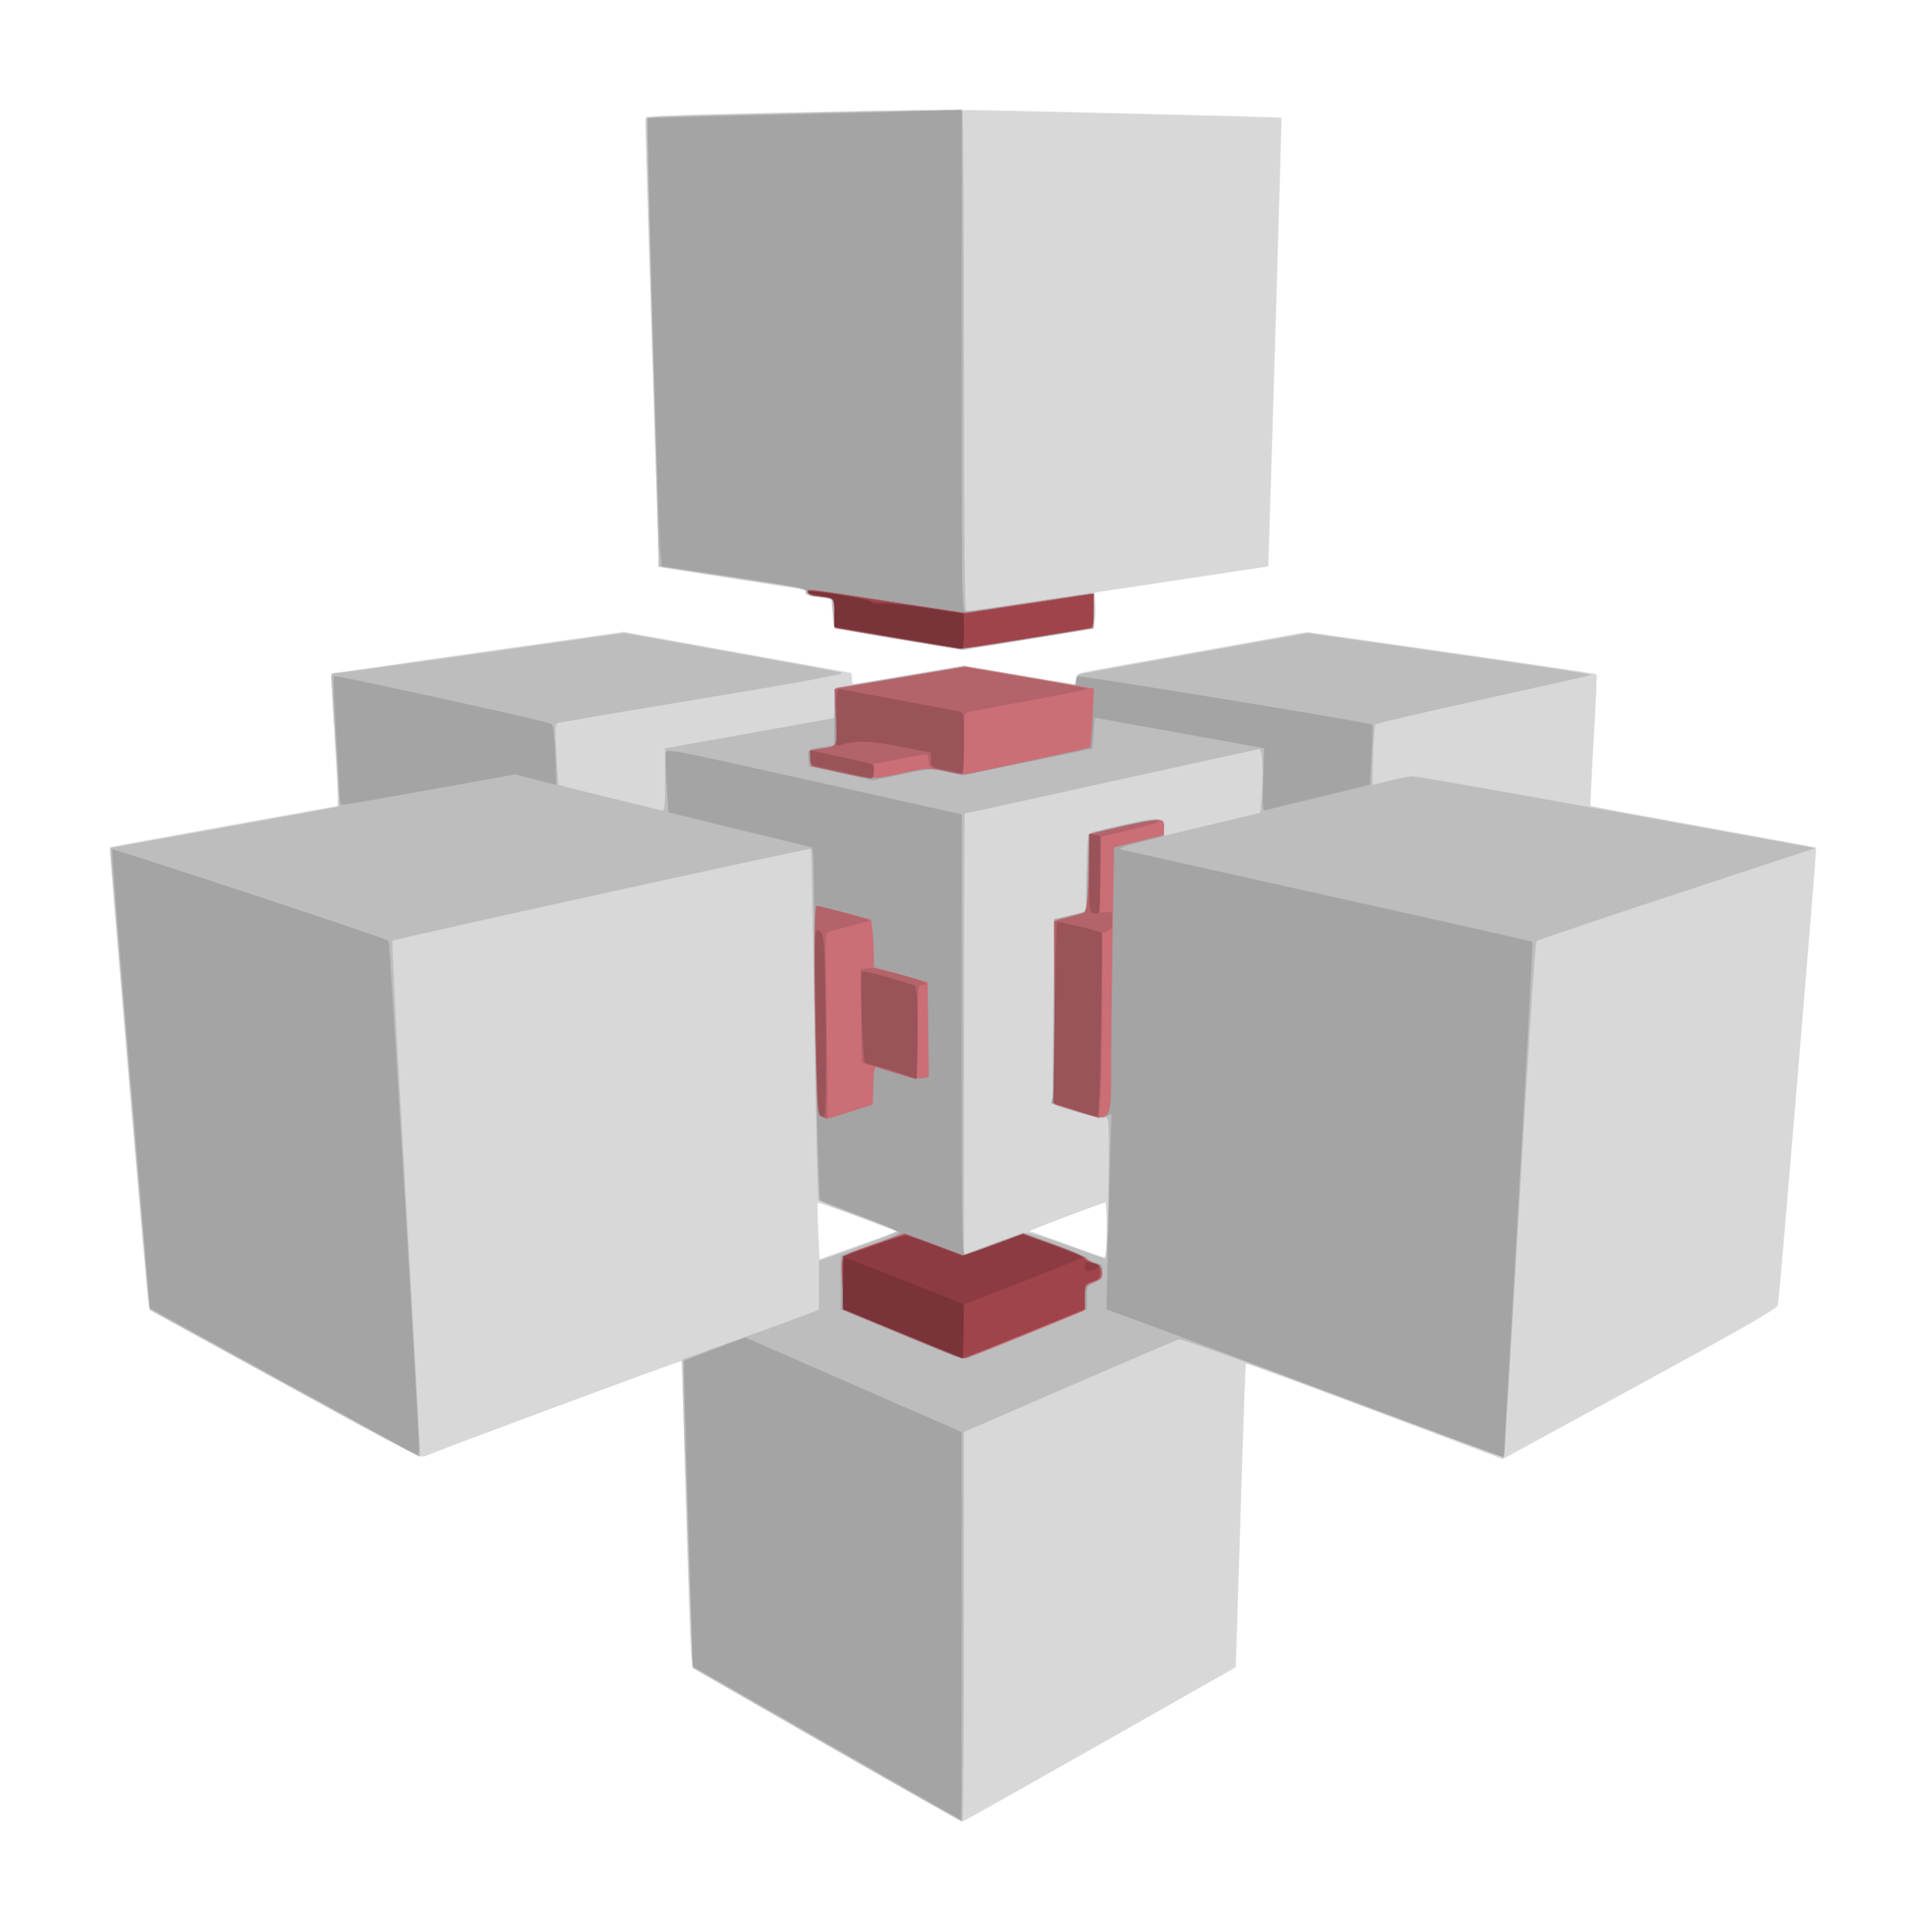<?xml version="1.0" encoding="UTF-8" standalone="no"?>
<!-- Created with Inkscape (http://www.inkscape.org/) -->

<svg
   xmlns:dc="http://purl.org/dc/elements/1.1/"
   xmlns:cc="http://creativecommons.org/ns#"
   xmlns:rdf="http://www.w3.org/1999/02/22-rdf-syntax-ns#"
   xmlns:svg="http://www.w3.org/2000/svg"
   xmlns="http://www.w3.org/2000/svg"
   xmlns:sodipodi="http://sodipodi.sourceforge.net/DTD/sodipodi-0.dtd"
   xmlns:inkscape="http://www.inkscape.org/namespaces/inkscape"
   version="1.1"
   id="svg869"
   width="876.534"
   height="879.203"
   viewBox="0 0 876.534 879.203"
   sodipodi:docname="icon.svg"
   inkscape:version="0.92.3 (2405546, 2018-03-11)">
  <defs
     id="defs873" />
  <sodipodi:namedview
     pagecolor="#ffffff"
     bordercolor="#666666"
     borderopacity="1"
     objecttolerance="10"
     gridtolerance="10"
     guidetolerance="10"
     inkscape:pageopacity="0"
     inkscape:pageshadow="2"
     inkscape:window-width="1920"
     inkscape:window-height="1145"
     id="namedview871"
     showgrid="false"
     fit-margin-top="50"
     fit-margin-left="50"
     fit-margin-right="50"
     fit-margin-bottom="50"
     inkscape:zoom="1.0723026"
     inkscape:cx="308.58466"
     inkscape:cy="383.34212"
     inkscape:window-x="1280"
     inkscape:window-y="27"
     inkscape:window-maximized="1"
     inkscape:current-layer="svg869" />
  <g
     id="g929"
     transform="translate(-89.551,18.946)">
    <path
       style="fill:#d8d8d9"
       d="m 465.747,775.344 -61,-34.973 -0.674,-6.761 c -0.371,-3.719 -1.441,-35.111 -2.378,-69.761 -0.937,-34.65 -1.835,-63.151 -1.995,-63.336 -0.308,-0.355 -112.168,41.174 -116.467,43.24 -2.336,1.122 -6.876,-1.19 -64,-32.595 l -61.485,-33.803 -0.777,-4.753 c -0.942,-5.76 -17.83,-205.479 -17.411,-205.899 0.163,-0.163 23.559,-4.47 51.992,-9.571 l 51.696,-9.275 0.007,-5.004 c 0.004,-2.752 -0.714,-16.174 -1.595,-29.826 -0.881,-13.652 -1.424,-25 -1.207,-25.217 0.217,-0.217 30.214,-4.617 66.658,-9.777 l 66.263,-9.381 51.687,9.342 c 28.428,5.138 51.799,9.345 51.937,9.348 0.138,0.004 0.25,1.132 0.25,2.507 0,1.375 0.338,2.513 0.75,2.529 0.412,0.016 11.894,-1.866 25.514,-4.183 l 24.764,-4.211 24.736,4.194 c 13.605,2.307 25.074,4.189 25.486,4.183 0.412,-0.006 0.75,-1.083 0.75,-2.393 0,-2.218 0.636,-2.496 9.25,-4.039 5.088,-0.911 28.731,-5.157 52.542,-9.435 l 43.292,-7.778 65.698,9.39 c 36.134,5.165 65.894,9.586 66.133,9.826 0.239,0.239 -0.358,13.742 -1.328,30.006 -0.97,16.264 -1.611,29.719 -1.425,29.901 0.186,0.182 23.288,4.471 51.338,9.531 28.05,5.06 51.15,9.338 51.332,9.506 0.373,0.343 -16.702,204.755 -17.386,208.127 -0.341,1.682 -14.085,9.586 -62.86,36.149 l -62.424,33.995 -58.23,-21.917 c -32.026,-12.054 -58.404,-21.742 -58.617,-21.529 -0.213,0.213 -1.32,31.384 -2.459,69.268 -1.139,37.884 -2.135,68.91 -2.214,68.946 -0.078,0.036 -27.592,15.649 -61.142,34.696 -33.55,19.046 -61.675,34.872 -62.5,35.168 -0.863,0.31 -27.39,-14.305 -62.5,-34.435 z m 28.5,-232.482 3.5,-1.292 -2.5,-0.966 c -15.722,-6.076 -33.212,-12.375 -33.516,-12.072 -0.21,0.21 -0.113,6.067 0.215,13.015 l 0.597,12.633 14.102,-5.013 c 7.756,-2.757 15.677,-5.594 17.602,-6.305 z m 99,-2.013 c 0,-6.875 -0.338,-12.495 -0.75,-12.489 -0.998,0.014 -34.892,12.872 -34.25,12.993 0.275,0.052 7.7,2.73 16.5,5.953 8.8,3.222 16.562,5.9 17.25,5.951 0.938,0.069 1.25,-3.025 1.25,-12.408 z M 498.774,272.096 c -15.914,-2.652 -29.118,-5.005 -29.342,-5.229 -0.224,-0.224 -0.64,-3.319 -0.926,-6.879 l -0.52,-6.473 -5.87,-0.681 c -4.044,-0.469 -5.87,-1.117 -5.87,-2.083 0,-0.771 -0.214,-1.402 -0.476,-1.402 -1.478,0 -65.929,-10.072 -66.203,-10.345 -0.26,-0.26 -6.317,-195.034 -6.32,-203.233 -8.4e-4,-2.068 0.321,-2.085 62.749,-3.462 34.513,-0.761 70.4,-1.312 79.75,-1.225 20.96,0.197 146.822,3.226 147.032,3.539 0.121,0.18 -4.498,157.354 -5.738,195.227 l -0.295,9 -39.5,5.953 -39.5,5.953 0.35,4.854 c 0.193,2.67 0.067,6.365 -0.279,8.211 -0.721,3.845 3.521,2.779 -37.59,9.445 l -22.519,3.651 z"
       id="path947"
       inkscape:connector-curvature="0" />
    <path
       style="fill:#bdbdbe"
       d="m 466.247,775.309 c -33.275,-19.171 -60.828,-34.992 -61.228,-35.158 -0.564,-0.234 -4.754,-120.464 -4.768,-136.84 l -0.003,-3.538 14.75,-5.294 c 25.65,-9.207 31.553,-11.353 39.5,-14.367 l 7.75,-2.939 0.004,-11.162 0.004,-11.162 18.05,-6.396 c 9.928,-3.518 17.688,-6.708 17.246,-7.09 -0.442,-0.382 -8.454,-3.521 -17.804,-6.977 -9.35,-3.456 -17.306,-6.565 -17.681,-6.91 -0.375,-0.345 -1.221,-36.403 -1.881,-80.128 -0.66,-43.725 -1.376,-79.697 -1.591,-79.939 -0.475,-0.532 -189.59,41.024 -190.466,41.853 -0.34,0.322 2.432,53.235 6.161,117.585 3.729,64.35 6.64,117.142 6.47,117.315 -0.216,0.22 -120.882,-65.647 -123.231,-67.268 -0.217,-0.15 -16.995,-197.034 -17.511,-205.485 l -0.271,-4.438 51.916,-9.311 c 28.554,-5.121 52.027,-9.424 52.162,-9.562 0.136,-0.138 -0.602,-13.301 -1.638,-29.251 -1.037,-15.95 -1.897,-29.562 -1.912,-30.25 -0.015,-0.688 0.985,-1.245 2.222,-1.239 1.238,0.006 31.212,-4.091 66.61,-9.103 l 64.36,-9.114 48.14,8.659 c 26.477,4.762 49.47,8.995 51.096,9.405 2.137,0.539 -15.039,3.729 -62,11.514 -35.726,5.922 -65.795,11.008 -66.821,11.302 -1.749,0.501 -1.82,1.382 -1.145,14.18 0.396,7.505 0.888,13.823 1.093,14.04 0.205,0.217 10.395,2.817 22.645,5.778 12.25,2.961 23.06,5.627 24.023,5.923 1.611,0.496 1.75,-0.608 1.75,-13.87 v -14.409 l 38.461,-6.894 38.461,-6.894 0.289,-6.931 0.289,-6.931 29.114,-4.893 29.114,-4.893 25.636,4.394 25.636,4.394 v -2.267 c 0,-1.294 0.751,-2.491 1.75,-2.789 0.963,-0.287 24.684,-4.624 52.714,-9.639 l 50.964,-9.117 65.31,9.313 c 35.92,5.122 64.745,9.502 64.055,9.732 -0.69,0.23 -22.968,5.213 -49.506,11.073 -26.538,5.86 -48.596,10.999 -49.019,11.42 -0.725,0.722 -1.793,27.623 -1.095,27.587 0.18,-0.009 3.702,-0.902 7.827,-1.983 4.125,-1.081 8.85,-1.954 10.5,-1.939 1.65,0.015 43.5,7.369 93,16.341 l 90,16.314 -63,20.747 c -34.65,11.411 -63.434,21.156 -63.965,21.656 -0.531,0.5 -3.969,53.354 -7.642,117.453 -3.672,64.099 -6.938,116.804 -7.256,117.122 -0.318,0.318 -33.254,-11.676 -73.19,-26.654 -43.342,-16.255 -73.411,-27.023 -74.596,-26.713 -1.091,0.285 -23.554,9.886 -49.918,21.335 l -47.933,20.816 v 88.76 c 0,48.818 -0.338,88.718 -0.75,88.668 -0.412,-0.051 -27.975,-15.777 -61.25,-34.948 z M 594.135,512.531 c 0.11,-22.95 0.08,-23.307 -1.904,-22.677 -1.925,0.611 -21.583,-4.82 -23.271,-6.429 -0.433,-0.413 -0.474,-19.453 -0.092,-42.312 l 0.695,-41.562 7.092,-1.851 7.092,-1.851 0.273,-17.69 c 0.243,-15.767 0.461,-17.742 2,-18.172 0.95,-0.265 7.802,-1.905 15.227,-3.643 15.957,-3.736 19.005,-3.389 18.204,2.071 -0.441,3.004 -0.303,3.192 1.911,2.608 1.312,-0.347 11.243,-2.747 22.068,-5.335 l 19.682,-4.704 0.64,-7.067 c 0.352,-3.887 0.495,-10.442 0.318,-14.567 -0.256,-5.979 -0.626,-7.456 -1.821,-7.282 -0.825,0.12 -31.152,6.758 -67.394,14.75 -36.242,7.992 -66.054,14.532 -66.25,14.532 -0.196,0 -0.356,45.174 -0.356,100.386 v 100.386 l 13.201,-4.958 c 7.26,-2.727 14.348,-4.968 15.75,-4.979 1.402,-0.011 9.974,2.671 19.049,5.962 l 16.5,5.983 0.638,-9.139 c 0.351,-5.027 0.688,-19.632 0.75,-32.457 z M 498.568,272.061 c -15.801,-2.633 -28.912,-4.971 -29.136,-5.194 -0.224,-0.224 -0.64,-3.319 -0.926,-6.879 l -0.52,-6.473 -5.87,-0.681 c -3.887,-0.451 -5.87,-1.132 -5.87,-2.016 0,-1.832 0.419,-1.748 -35.25,-7.1 l -31.75,-4.765 -0.025,-5.552 c -0.014,-3.054 -1.327,-48.976 -2.919,-102.05 -1.592,-53.074 -2.707,-96.685 -2.478,-96.913 0.526,-0.526 142.658,-3.824 143.672,-3.334 0.412,0.199 0.75,51.636 0.75,114.304 0,73.117 0.348,113.941 0.972,113.941 1.173,0 53.79,-7.879 56.278,-8.427 1.557,-0.343 1.75,0.527 1.75,7.873 v 8.259 l -29.975,4.898 -29.975,4.898 z"
       id="path945"
       inkscape:connector-curvature="0" />
    <path
       style="fill:#a4a4a4"
       d="m 465.716,774.406 -60.969,-34.942 -2.07,-69.308 c -1.138,-38.119 -1.968,-69.453 -1.844,-69.631 0.124,-0.177 6.442,-2.666 14.04,-5.531 l 13.814,-5.208 49.272,21.531 49.272,21.531 0.008,88.25 c 0.004,48.538 -0.119,88.25 -0.273,88.25 -0.154,0 -27.717,-15.724 -61.25,-34.942 z M 699.145,616.531 c -40.481,-15.225 -80.905,-30.349 -89.83,-33.609 l -16.228,-5.927 0.588,-26.073 c 0.323,-14.34 0.845,-34.327 1.159,-44.415 l 0.571,-18.343 -2.329,0.75 c -3.333,1.073 -3.299,1.079 -14.691,-2.467 l -10.362,-3.225 0.612,-3.061 c 0.337,-1.684 0.612,-20.516 0.612,-41.851 v -38.79 l 7.368,-1.737 7.368,-1.737 0.478,-17.36 c 0.263,-9.548 0.749,-17.632 1.081,-17.963 1.353,-1.353 28.399,-7.161 31.009,-6.659 2.523,0.485 2.773,0.896 2.5,4.114 l -0.303,3.575 -10.5,2.627 c -7.102,1.777 -9.853,2.833 -8.5,3.263 1.1,0.35 43.579,9.868 94.397,21.152 50.818,11.284 92.582,20.701 92.809,20.927 0.227,0.227 -2.542,51.873 -6.152,114.77 -3.61,62.897 -6.562,115.595 -6.559,117.108 0.003,1.512 -0.332,2.719 -0.745,2.682 -0.412,-0.037 -33.871,-12.525 -74.352,-27.75 z M 218.266,609.814 157.785,576.437 148.937,472.305 c -4.866,-57.273 -8.616,-104.365 -8.332,-104.649 0.536,-0.536 124.627,40.463 125.812,41.567 0.538,0.502 13.863,223.795 13.836,231.875 -0.004,1.238 -0.345,2.214 -0.757,2.171 -0.412,-0.043 -27.966,-15.099 -61.231,-33.456 z m 299.481,-13.902 c -5.5,-2.293 -17.988,-7.462 -27.75,-11.487 l -17.75,-7.319 v -12.266 -12.266 l 13.536,-4.756 c 7.445,-2.616 13.381,-5.221 13.191,-5.789 -0.189,-0.568 -8.287,-4.01 -17.994,-7.648 -9.707,-3.639 -17.841,-6.822 -18.075,-7.074 -0.889,-0.958 -2.722,-77.13 -2.765,-114.958 -0.025,-21.725 -0.27,-40.877 -0.545,-42.56 l -0.499,-3.06 -32.674,-7.957 -32.674,-7.957 -0.764,-12.483 c -0.42,-6.866 -0.645,-13.431 -0.5,-14.588 0.255,-2.031 2.629,-1.576 67.514,12.926 l 67.25,15.031 v 100.431 c 0,95.249 0.09,100.395 1.75,99.731 0.963,-0.385 7.254,-2.728 13.981,-5.207 l 12.231,-4.507 14.269,5.178 c 7.848,2.848 14.609,5.783 15.025,6.522 0.416,0.739 2.103,1.64 3.75,2.002 2.611,0.573 2.994,1.094 2.994,4.065 0,2.949 -0.471,3.604 -3.5,4.87 -3.391,1.417 -3.5,1.632 -3.5,6.893 v 5.43 l -25.968,10.634 c -14.283,5.849 -26.995,11.018 -28.25,11.487 -1.727,0.646 -4.712,-0.16 -12.282,-3.316 z m 146.68,-259.92 0.433,-14.391 -38.556,-6.952 -38.556,-6.952 -0.5,7.033 -0.5,7.033 -29.5,6.115 -29.5,6.115 -7.5,-1.6 c -7.378,-1.574 -7.712,-1.556 -20.5,1.124 l -13,2.724 -14.5,-3.214 -14.5,-3.214 -0.305,-3.646 c -0.335,-3.996 -0.138,-4.135 7.555,-5.331 l 4.25,-0.661 V 307.28 c 0,-12.578 0.055,-12.903 2.25,-13.316 1.238,-0.233 14.625,-2.472 29.75,-4.975 l 27.5,-4.552 23,3.933 c 12.65,2.163 24.012,4.177 25.25,4.475 1.753,0.423 2.25,0.109 2.25,-1.418 0,-1.078 0.419,-2.219 0.931,-2.535 0.9,-0.556 133.056,21.11 133.898,21.952 0.23,0.23 0.092,6.485 -0.305,13.901 l -0.722,13.483 -23.151,5.597 c -12.733,3.078 -23.77,5.813 -24.527,6.077 -1.14,0.398 -1.302,-1.993 -0.944,-13.911 z m -420.171,9.607 c 0.005,-0.963 -0.738,-14.019 -1.652,-29.015 -0.913,-14.996 -1.409,-27.517 -1.101,-27.825 0.619,-0.619 97.143,20.602 99.05,21.776 0.787,0.484 1.364,5.349 1.693,14.276 0.275,7.448 0.5,13.531 0.5,13.519 0,-0.012 -4.217,-1.105 -9.371,-2.428 l -9.371,-2.406 -38.384,6.926 c -21.111,3.809 -39.056,6.926 -39.879,6.926 -0.822,0 -1.491,-0.787 -1.486,-1.75 z m 252.241,-74.085 -27.25,-4.61 v -6.309 c 0,-7.003 0.038,-6.963 -7.65,-8.101 -3.444,-0.51 -4.819,-1.16 -4.743,-2.243 0.088,-1.246 -5.952,-2.437 -33,-6.509 l -33.107,-4.985 -0.717,-6.454 c -0.824,-7.418 -6.271,-196.814 -5.676,-197.365 0.216,-0.2 22.893,-0.865 50.393,-1.478 27.5,-0.613 59.562,-1.402 71.25,-1.753 l 21.25,-0.639 V 145.208 c 0,113.871 0.005,114.141 2.021,114.141 1.112,0 13.814,-1.8 28.226,-4 14.413,-2.2 27.003,-4 27.979,-4 1.548,0 1.774,1.001 1.774,7.865 v 7.865 l -28.75,4.648 c -15.812,2.556 -30.1,4.592 -31.75,4.523 -1.65,-0.069 -15.262,-2.2 -30.25,-4.736 z"
       id="path943"
       inkscape:connector-curvature="0" />
    <path
       style="fill:#cb6e76"
       d="m 500.43,588.42 c -14.474,-5.98 -26.45,-11.029 -26.611,-11.221 -0.162,-0.192 -0.565,-5.63 -0.895,-12.084 -0.706,-13.781 -2.405,-11.818 15.83,-18.287 l 12.425,-4.408 13.578,5.114 13.578,5.114 13.443,-5.021 13.443,-5.021 13.764,4.912 c 7.57,2.702 14.214,5.496 14.764,6.209 0.55,0.713 2.35,1.742 4,2.286 2.338,0.771 3.067,1.661 3.304,4.032 0.272,2.721 -0.12,3.212 -3.699,4.645 -3.95,1.58 -4.007,1.677 -4.304,7.296 l -0.301,5.695 -26.436,10.834 c -14.54,5.959 -27.14,10.821 -28,10.805 -0.86,-0.016 -13.407,-4.921 -27.881,-10.9 z m -36.77,-99.042 c -2.018,-0.816 -2.109,-1.723 -2.748,-27.187 -0.987,-39.332 -0.84,-68.842 0.343,-68.842 0.554,0 6.349,1.41 12.876,3.132 l 11.869,3.133 0.615,5.117 c 0.338,2.815 0.619,7.688 0.624,10.829 l 0.009,5.711 3.75,1.04 c 2.062,0.572 7.575,2.098 12.25,3.39 l 8.5,2.35 0.269,21.535 0.269,21.535 -2.562,0.643 c -1.588,0.398 -5.684,-0.334 -10.769,-1.924 -4.514,-1.412 -8.976,-2.8 -9.917,-3.085 -1.509,-0.456 -1.744,0.516 -2,8.258 l -0.29,8.776 -10,3.21 c -11.429,3.668 -10.371,3.476 -13.087,2.377 z m 116.087,-2.51 -10,-3.137 v -41.877 -41.877 l 6.825,-1.723 c 3.754,-0.947 7.07,-1.967 7.368,-2.265 0.298,-0.298 0.778,-8.377 1.065,-17.952 l 0.523,-17.41 13.609,-3.16 c 7.485,-1.738 15.072,-3.151 16.859,-3.139 3.026,0.019 3.25,0.256 3.25,3.422 v 3.401 l -11.34,2.766 -11.34,2.766 -0.66,40.497 c -0.363,22.273 -0.66,49.368 -0.66,60.211 0,24.816 0.304,24.435 -15.5,19.477 z m -108.5,-154.416 -12.5,-2.71 -0.305,-3.599 c -0.299,-3.535 -0.228,-3.611 4,-4.27 8.794,-1.369 8.179,-0.165 7.486,-14.639 -0.339,-7.087 -0.294,-12.886 0.101,-12.887 0.395,-8.7e-4 13.767,-2.234 29.717,-4.962 l 29,-4.961 26,4.445 c 14.3,2.445 27.511,4.707 29.358,5.028 l 3.358,0.583 -0.719,13.184 c -0.396,7.251 -0.875,13.353 -1.066,13.559 -0.191,0.206 -13.078,3.061 -28.639,6.344 l -28.292,5.969 -8.5,-1.549 c -8.269,-1.507 -8.799,-1.483 -19.5,0.881 -13.417,2.964 -13.94,2.957 -29.5,-0.417 z m 26,-60.988 -27.5,-4.669 -0.294,-6.668 -0.294,-6.668 -4.706,-0.629 c -6.082,-0.813 -7.206,-1.195 -7.206,-2.449 0,-1.37 -2.938,-1.719 36.528,4.34 l 34.989,5.371 28.492,-4.351 c 15.67,-2.393 28.848,-4.36 29.284,-4.371 0.436,-0.011 0.661,3.455 0.5,7.702 l -0.292,7.722 -29,4.746 c -15.95,2.61 -29.9,4.712 -31,4.67 -1.1,-0.042 -14.375,-2.177 -29.5,-4.745 z"
       id="path941"
       inkscape:connector-curvature="0" />
    <path
       style="fill:#b3636a"
       d="m 500.43,588.42 c -14.474,-5.98 -26.45,-11.029 -26.611,-11.221 -0.162,-0.192 -0.565,-5.63 -0.895,-12.084 -0.706,-13.781 -2.405,-11.818 15.83,-18.287 l 12.425,-4.408 13.578,5.114 13.578,5.114 13.443,-5.021 13.443,-5.021 13.738,4.926 c 7.556,2.709 14.065,5.454 14.464,6.1 0.399,0.645 2.21,1.671 4.025,2.278 2.496,0.836 3.378,1.765 3.621,3.816 0.277,2.339 -0.237,2.945 -3.74,4.417 -4.053,1.703 -4.061,1.716 -4.071,7.264 l -0.01,5.558 -27.427,11.192 c -15.085,6.156 -27.797,11.179 -28.25,11.164 -0.453,-0.016 -12.666,-4.921 -27.14,-10.9 z m -36.77,-99.042 c -2.018,-0.816 -2.109,-1.723 -2.748,-27.187 -0.975,-38.882 -0.837,-68.842 0.318,-68.842 1.301,0 23.354,6.003 23.84,6.49 0.357,0.357 -2.091,1.081 -12.074,3.569 -2.337,0.583 -5.095,1.306 -6.127,1.608 -1.813,0.53 -1.852,1.993 -1.139,42.94 0.406,23.316 0.576,42.364 0.377,42.329 -0.199,-0.035 -1.301,-0.443 -2.449,-0.908 z m 116.087,-2.548 -10,-3.099 -0.261,-41.617 -0.261,-41.617 5.761,-1.631 c 3.168,-0.897 6.484,-1.84 7.368,-2.096 1.944,-0.563 2.875,-8.606 2.885,-24.929 l 0.007,-11.007 13.75,-3.246 c 13.441,-3.173 19.337,-3.996 17.836,-2.489 -0.411,0.412 -6.449,2.107 -13.417,3.765 l -12.669,3.015 -0.274,17.309 -0.274,17.309 2.774,-0.325 c 2.624,-0.307 2.774,-0.108 2.774,3.675 0,3.189 -0.456,4.2 -2.25,4.987 l -2.25,0.987 -0.117,32.513 c -0.065,17.882 -0.402,36.806 -0.75,42.053 l -0.633,9.54 -10,-3.099 z m -86,-18.43 -12,-3.709 -0.27,-21.147 -0.27,-21.147 2.621,-0.658 c 1.675,-0.42 6.934,0.537 14.569,2.652 11.407,3.16 15.364,4.958 10.908,4.958 -2.015,0 -2.059,0.461 -2.059,21.5 0,11.825 -0.338,21.446 -0.75,21.38 -0.412,-0.066 -6.15,-1.789 -12.75,-3.829 z m -22.5,-135.947 -12.5,-2.71 -0.304,-3.595 -0.304,-3.595 4.852,-0.667 c 7.82,-1.076 7.657,-0.729 6.946,-14.76 l -0.629,-12.411 29.388,-4.988 29.388,-4.988 28.179,4.736 c 15.498,2.605 28.34,4.897 28.537,5.094 0.197,0.197 -11.434,2.523 -25.847,5.168 -14.413,2.645 -27.218,5.039 -28.455,5.32 -2.201,0.499 -2.25,0.813 -2.25,14.402 0,10.46 -0.309,13.886 -1.25,13.867 -1.101,-0.021 -5.102,-0.823 -12.5,-2.503 -1.716,-0.39 -2.25,-1.219 -2.25,-3.492 0,-1.64 -0.531,-2.981 -1.181,-2.981 -0.65,0 -6.275,0.993 -12.5,2.206 l -11.319,2.206 v 3.294 c 0,3.987 0.5,3.974 -16,0.397 z m 26,-60.988 -27.5,-4.669 -0.294,-6.668 -0.294,-6.668 -4.706,-0.629 c -6.082,-0.813 -7.206,-1.195 -7.206,-2.449 0,-1.37 -2.938,-1.719 36.528,4.34 l 34.989,5.371 28.492,-4.351 c 15.67,-2.393 28.848,-4.36 29.284,-4.371 0.436,-0.011 0.661,3.455 0.5,7.702 l -0.292,7.722 -29,4.746 c -15.95,2.61 -29.9,4.712 -31,4.67 -1.1,-0.042 -14.375,-2.177 -29.5,-4.745 z"
       id="path939"
       inkscape:connector-curvature="0" />
    <path
       style="fill:#995359"
       d="m 517.747,595.516 c -4.95,-2.076 -16.988,-7.067 -26.75,-11.092 l -17.75,-7.318 0.01,-12.128 0.01,-12.128 13.724,-4.917 c 7.548,-2.704 14.181,-4.917 14.74,-4.916 0.559,2e-4 6.774,2.167 13.813,4.815 l 12.797,4.815 13.409,-5.009 13.409,-5.009 14.044,5.018 c 7.733,2.763 14.044,5.571 14.044,6.249 0,0.677 1.575,1.526 3.5,1.887 3.179,0.596 3.5,0.966 3.5,4.034 0,2.973 -0.419,3.515 -3.5,4.532 -3.456,1.141 -3.5,1.226 -3.5,6.863 v 5.708 l -27.461,11.214 c -15.104,6.168 -27.816,11.201 -28.25,11.185 -0.434,-0.016 -4.839,-1.728 -9.789,-3.803 z M 462.643,488.583 c -0.756,-0.504 -1.325,-13.897 -1.806,-42.569 -0.671,-39.983 -0.622,-41.819 1.101,-41.487 1.368,0.264 1.968,1.671 2.488,5.834 1.159,9.284 1.441,78.99 0.32,78.972 -0.55,-0.009 -1.497,-0.347 -2.104,-0.751 z m 115.696,-2.458 -9.407,-3.014 0.601,-40.991 c 0.33,-22.545 0.798,-41.189 1.04,-41.43 0.468,-0.468 19.523,4.173 20.292,4.943 0.251,0.251 0.143,19.19 -0.241,42.086 -0.486,29.059 -1.026,41.599 -1.787,41.526 -0.6,-0.058 -5.323,-1.461 -10.497,-3.119 z m -80.093,-16.958 c -4.675,-1.576 -9.812,-3.099 -11.416,-3.385 -1.604,-0.286 -3.239,-0.72 -3.634,-0.964 -1.067,-0.659 -2.336,-40.499 -1.32,-41.409 0.478,-0.428 6.137,0.787 12.576,2.701 l 11.707,3.478 0.593,4.13 c 0.326,2.272 0.458,11.822 0.293,21.222 l -0.3,17.092 z m 88.75,-72.568 c -1.586,-0.36 -1.75,-2.062 -1.75,-18.185 v -17.788 l 2.5,0.478 2.5,0.478 v 17.324 c 0,9.528 -0.338,17.497 -0.75,17.707 -0.412,0.211 -1.538,0.204 -2.5,-0.014 z m -108.25,-62.884 c -3.3,-0.777 -9.262,-2.122 -13.25,-2.99 -7.208,-1.569 -7.25,-1.597 -7.25,-4.862 v -3.285 l 13.626,2.904 c 7.494,1.597 14.019,3.147 14.5,3.444 1.379,0.852 1.046,6.437 -0.376,6.311 -0.688,-0.061 -3.95,-0.746 -7.25,-1.523 z m 47,-0.882 c -0.55,-0.197 -3.587,-0.868 -6.75,-1.492 -5.607,-1.106 -5.75,-1.216 -5.75,-4.43 v -3.295 l -14.013,-2.77 c -13.588,-2.686 -19.405,-2.877 -26.737,-0.878 l -2.25,0.613 v -13.136 c 0,-13.105 0.005,-13.135 2.25,-12.63 1.238,0.278 13.275,2.543 26.75,5.032 13.475,2.49 25.512,4.754 26.75,5.032 2.202,0.495 2.25,0.804 2.25,14.487 0,7.69 -0.338,13.945 -0.75,13.902 -0.412,-0.043 -1.2,-0.24 -1.75,-0.437 z m -28.5,-61.37 -27.5,-4.669 -0.293,-6.607 c -0.288,-6.496 -0.345,-6.617 -3.375,-7.223 -1.695,-0.339 -4.124,-0.616 -5.398,-0.616 -2.269,0 -4.152,-1.615 -3.104,-2.663 0.292,-0.291 9.224,0.847 19.85,2.53 10.626,1.683 26.67,4.163 35.652,5.511 l 16.332,2.451 25.668,-3.884 c 14.117,-2.136 27.13,-4.143 28.918,-4.46 l 3.25,-0.575 v 7.526 c 0,6.986 -0.162,7.563 -2.25,8.042 -4.203,0.963 -57.943,9.523 -59.1,9.414 -0.633,-0.06 -13.525,-2.209 -28.65,-4.777 z"
       id="path937"
       inkscape:connector-curvature="0" />
    <path
       style="fill:#a0444b"
       d="m 500.513,588.06 -27.234,-11.211 -0.003,-12 -0.003,-12 13.434,-4.75 c 7.389,-2.612 13.994,-4.75 14.678,-4.75 0.684,0 6.822,2.098 13.64,4.663 l 12.395,4.663 4.664,-1.562 c 2.565,-0.859 8.753,-3.051 13.752,-4.871 l 9.088,-3.309 13.412,4.793 c 7.376,2.636 13.862,5.357 14.412,6.046 0.55,0.689 2.35,1.698 4,2.242 2.348,0.774 3.067,1.657 3.306,4.066 0.273,2.741 -0.082,3.205 -3.25,4.251 -3.522,1.162 -3.556,1.228 -3.556,6.878 v 5.704 l -26.25,10.692 c -14.438,5.881 -26.925,10.911 -27.75,11.179 -0.825,0.268 -13.755,-4.558 -28.734,-10.724 z m 0.734,-316.265 c -14.025,-2.389 -26.962,-4.613 -28.75,-4.941 l -3.25,-0.596 v -6.436 c 0,-7.089 0.565,-6.544 -8.25,-7.961 -2.062,-0.332 -3.75,-0.99 -3.75,-1.464 0,-0.474 0.787,-0.691 1.75,-0.484 0.963,0.208 16.862,2.653 35.333,5.434 l 33.583,5.056 26.917,-4.054 c 14.804,-2.23 28.155,-4.303 29.667,-4.607 l 2.75,-0.552 v 7.56 c 0,7.021 -0.161,7.597 -2.25,8.076 -2.729,0.625 -57.887,9.566 -58.1,9.418 -0.083,-0.058 -11.625,-2.06 -25.65,-4.449 z"
       id="path935"
       inkscape:connector-curvature="0" />
    <path
       style="fill:#8d3b42"
       d="m 500.513,588.01 -27.234,-11.162 -0.003,-12 -0.003,-12 13.434,-4.75 c 7.389,-2.612 13.994,-4.75 14.678,-4.75 0.684,0 6.822,2.098 13.64,4.663 l 12.395,4.663 4.664,-1.562 c 2.565,-0.859 8.746,-3.048 13.736,-4.865 l 9.072,-3.303 13.678,4.895 c 7.523,2.692 13.673,5.146 13.667,5.452 -0.006,0.306 -12.143,5.252 -26.971,10.992 l -26.96,10.435 -0.278,12.227 -0.279,12.227 -27.234,-11.162 z m 83.292,-28.437 c -0.307,-0.307 -0.558,-1.432 -0.558,-2.5 0,-1.616 0.461,-1.828 2.75,-1.263 4.149,1.025 4.537,1.991 1.294,3.215 -1.61,0.608 -3.179,0.854 -3.486,0.547 z m -82.558,-287.779 c -14.025,-2.389 -26.962,-4.613 -28.75,-4.941 l -3.25,-0.596 v -6.436 c 0,-7.089 0.565,-6.544 -8.25,-7.961 -2.062,-0.332 -3.75,-0.963 -3.75,-1.403 0,-0.986 25.83,2.616 28.236,3.937 0.955,0.524 3.495,0.954 5.644,0.954 2.149,0 11.203,1.125 20.119,2.5 8.916,1.375 16.389,2.5 16.606,2.5 0.217,0 0.394,3.6 0.394,8 0,4.4 -0.338,7.953 -0.75,7.895 -0.412,-0.058 -12.225,-2.06 -26.25,-4.449 z"
       id="path933"
       inkscape:connector-curvature="0" />
    <path
       style="fill:#793339"
       d="m 500.513,588.01 -27.234,-11.162 -0.016,-11.75 c -0.009,-6.463 0.196,-11.75 0.455,-11.75 0.725,0 53.709,20.846 54.179,21.317 0.228,0.228 0.287,5.835 0.132,12.46 l -0.282,12.047 z m 0.734,-316.216 c -14.025,-2.389 -26.962,-4.613 -28.75,-4.941 l -3.25,-0.596 v -6.436 c 0,-7.089 0.565,-6.544 -8.25,-7.961 -2.062,-0.332 -3.75,-0.959 -3.75,-1.395 0,-1.294 27.985,3.234 28.871,4.671 0.541,0.877 2.047,1.099 4.712,0.695 2.278,-0.345 10.762,0.476 20.273,1.961 8.996,1.405 16.533,2.555 16.75,2.555 0.217,0 0.394,3.6 0.394,8 0,4.4 -0.338,7.953 -0.75,7.895 -0.412,-0.058 -12.225,-2.06 -26.25,-4.449 z"
       id="path931"
       inkscape:connector-curvature="0" />
  </g>
</svg>
